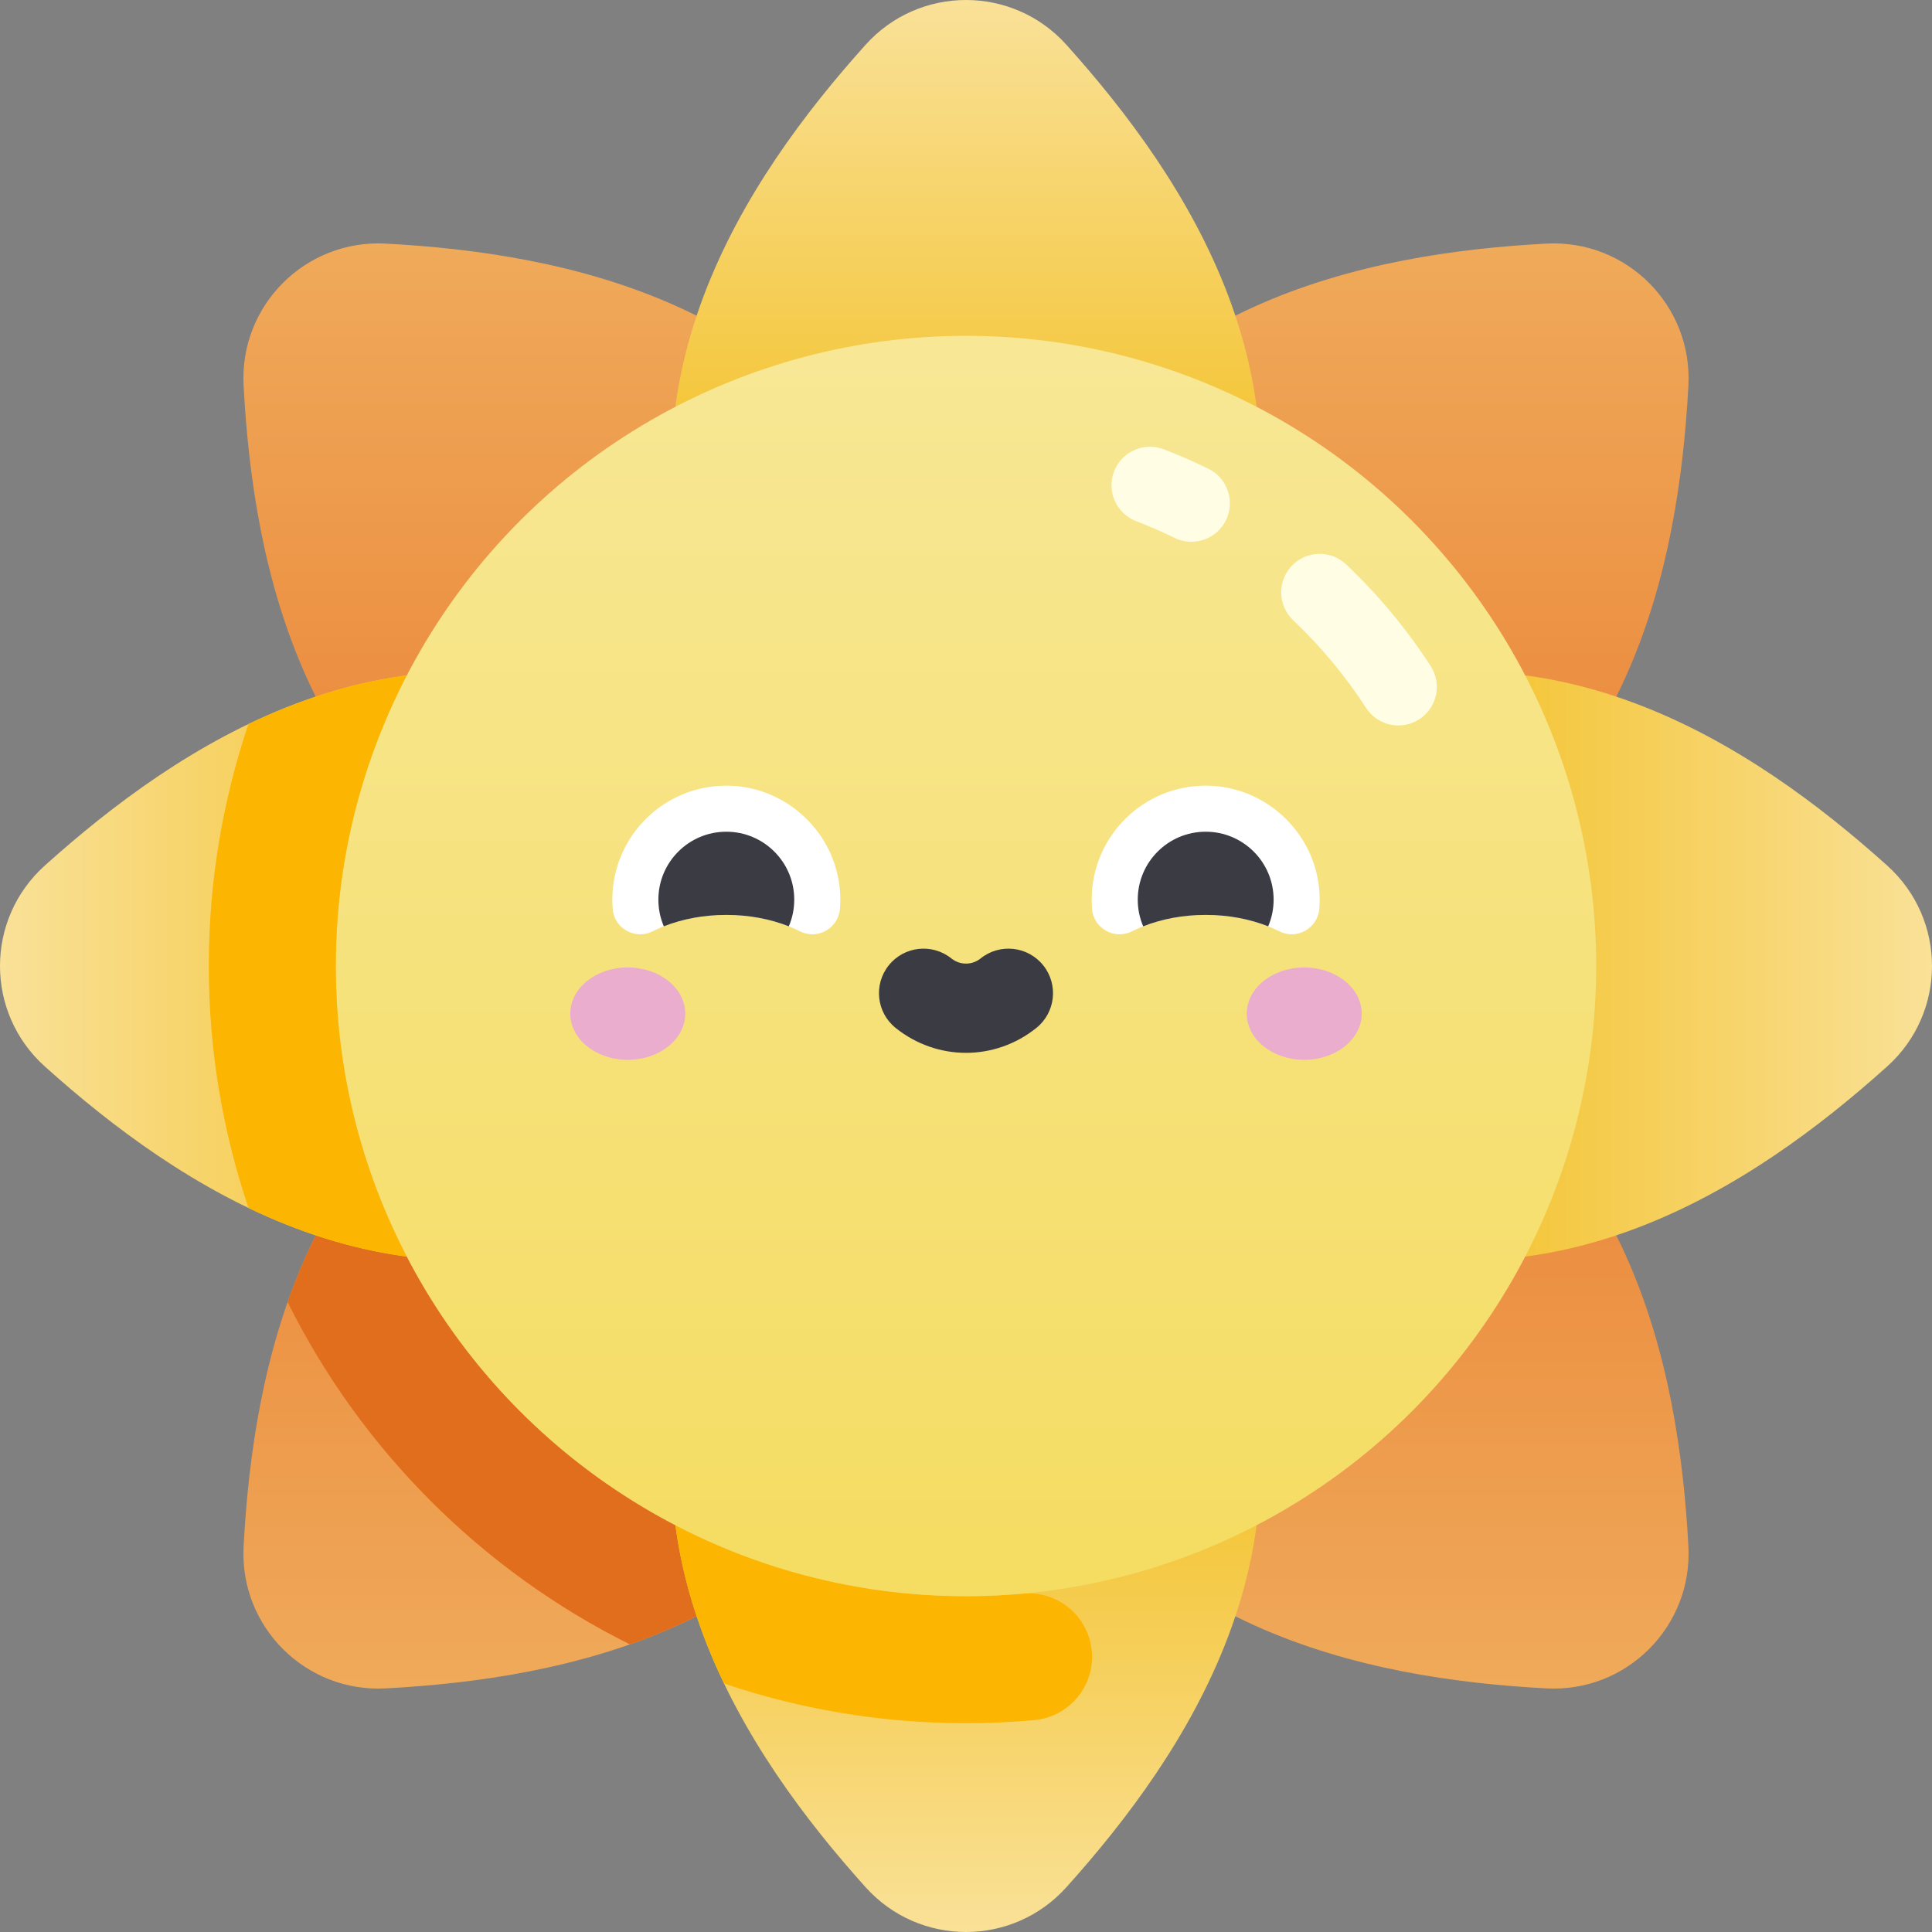 <svg id="Capa_1" enable-background="new 0 0 502 502" height="512" viewBox="0 0 502 502" width="512" xmlns="http://www.w3.org/2000/svg" xmlns:xlink="http://www.w3.org/1999/xlink"><rect x="0" y="0" width="502" height="502" fill="#808080" stroke="none"/><linearGradient id="lg1"><stop offset="0" stop-color="#ea7d32"/><stop offset="1" stop-color="#f0b160"/></linearGradient><linearGradient id="SVGID_1_" gradientUnits="userSpaceOnUse" x1="351.445" x2="351.445" xlink:href="#lg1" y1="258.506" y2="33.693"/><linearGradient id="SVGID_2_" gradientUnits="userSpaceOnUse" x1="150.555" x2="150.555" xlink:href="#lg1" y1="258.506" y2="33.693"/><linearGradient id="SVGID_3_" gradientTransform="matrix(-1 0 0 -1 102 1402)" gradientUnits="userSpaceOnUse" x1="-48.555" x2="-48.555" xlink:href="#lg1" y1="1158.506" y2="933.693"/><linearGradient id="SVGID_4_" gradientTransform="matrix(-1 0 0 -1 102 1402)" gradientUnits="userSpaceOnUse" x1="-249.445" x2="-249.445" xlink:href="#lg1" y1="1158.506" y2="933.693"/><linearGradient id="lg2"><stop offset="0" stop-color="#f4c22c"/><stop offset="1" stop-color="#f9e198"/></linearGradient><linearGradient id="SVGID_5_" gradientUnits="userSpaceOnUse" x1="251" x2="251" xlink:href="#lg2" y1="125.591" y2="-.266"/><linearGradient id="SVGID_6_" gradientTransform="matrix(0 -1 1 0 -650 752)" gradientUnits="userSpaceOnUse" x1="501" x2="501" xlink:href="#lg2" y1="775.591" y2="649.734"/><linearGradient id="SVGID_7_" gradientTransform="matrix(-1 0 0 -1 102 1402)" gradientUnits="userSpaceOnUse" x1="-149" x2="-149" xlink:href="#lg2" y1="1025.591" y2="899.734"/><linearGradient id="SVGID_8_" gradientTransform="matrix(0 1 -1 0 752 650)" gradientUnits="userSpaceOnUse" x1="-399" x2="-399" xlink:href="#lg2" y1="375.591" y2="249.734"/><linearGradient id="SVGID_9_" gradientUnits="userSpaceOnUse" x1="251" x2="251" y1="513.599" y2="-76.533"><stop offset="0" stop-color="#f4d952"/><stop offset="1" stop-color="#f9edaf"/></linearGradient><g><path d="m361.011 237.865c62.485-28.258 75.182-90.843 77.692-137.647 1.118-20.859-16.063-38.04-36.922-36.922-46.804 2.51-109.389 15.207-137.647 77.692z" fill="url(#SVGID_1_)"/><path d="m237.865 140.989c-28.258-62.485-90.843-75.182-137.647-77.692-20.859-1.118-38.04 16.063-36.922 36.922 2.51 46.804 15.207 109.389 77.692 137.647z" fill="url(#SVGID_2_)"/><path d="m140.989 264.134c-62.485 28.258-75.182 90.843-77.692 137.647-1.118 20.859 16.063 38.04 36.922 36.922 46.804-2.51 109.389-15.207 137.647-77.692z" fill="url(#SVGID_3_)"/><path d="m94.84 300.387c-8.965 11.714-15.439 24.651-20.108 37.941 19.132 38.46 50.481 69.809 88.941 88.941 13.29-4.669 26.227-11.143 37.941-20.108-50.713-16.024-90.751-56.062-106.774-106.774z" fill="#e06e1c"/><path d="m264.134 361.011c28.258 62.485 90.843 75.182 137.647 77.692 20.859 1.118 38.04-16.063 36.922-36.922-2.51-46.804-15.207-109.389-77.692-137.647z" fill="url(#SVGID_4_)"/><path d="m319.502 163.923c24.203-64.165-11.074-117.397-42.395-152.268-13.959-15.54-38.256-15.54-52.215 0-31.321 34.87-66.597 88.103-42.395 152.268z" fill="url(#SVGID_5_)"/><path d="m163.923 182.498c-64.165-24.203-117.397 11.074-152.268 42.395-15.54 13.959-15.54 38.256 0 52.215 34.87 31.321 88.103 66.597 152.268 42.395z" fill="url(#SVGID_6_)"/><path d="m182.498 338.077c-24.203 64.165 11.074 117.397 42.395 152.267 13.959 15.54 38.256 15.54 52.215 0 31.321-34.87 66.597-88.103 42.395-152.267z" fill="url(#SVGID_7_)"/><path d="m251 414.747c-27.231 0-52.905-6.655-75.497-18.415 1.945 14.643 6.52 28.389 12.628 41.104 19.749 6.681 40.892 10.311 62.868 10.311 5.955 0 11.847-.269 17.668-.793 8.788-.791 15.43-8.301 15.07-17.117-.384-9.414-8.559-16.598-17.943-15.753-4.872.438-9.807.663-14.794.663z" fill="#fcb500"/><path d="m338.077 319.502c64.165 24.203 117.397-11.074 152.267-42.395 15.54-13.959 15.54-38.256 0-52.215-34.87-31.321-88.103-66.597-152.267-42.395z" fill="url(#SVGID_8_)"/><circle cx="251" cy="251" fill="url(#SVGID_9_)" r="163.747"/><g><ellipse cx="163.114" cy="263.379" fill="#eaadcd" rx="14.936" ry="12.003"/><ellipse cx="338.885" cy="263.379" fill="#eaadcd" rx="14.936" ry="12.003"/><path d="m188.721 237.727c7.183 0 13.813 1.589 19.159 4.273 4.544 2.281 9.962-.802 10.365-5.87.113-1.423.125-2.875.029-4.348-.991-15.146-13.602-27.24-28.775-27.629-16.713-.429-30.396 12.992-30.396 29.608 0 .843.035 1.678.105 2.503.422 5.01 5.856 7.995 10.349 5.738 5.348-2.685 11.979-4.275 19.164-4.275z" fill="#fff"/><path d="m251 273.565c-6.447 0-12.894-2.155-18.274-6.465-4.989-3.997-5.794-11.282-1.797-16.271 3.997-4.99 11.282-5.793 16.271-1.797 2.237 1.792 5.361 1.792 7.598 0 4.988-3.997 12.273-3.193 16.271 1.797 3.997 4.989 3.193 12.274-1.796 16.271-5.379 4.311-11.826 6.465-18.273 6.465z" fill="#3b3b44"/><path d="m188.721 237.727c5.926 0 11.474 1.082 16.237 2.967.911-2.129 1.415-4.47 1.415-6.933 0-9.749-7.903-17.652-17.652-17.652s-17.652 7.903-17.652 17.652c0 2.463.504 4.803 1.415 6.933 4.764-1.885 10.312-2.967 16.237-2.967z" fill="#3b3b44"/><path d="m313.279 237.727c7.183 0 13.813 1.589 19.158 4.273 4.544 2.281 9.962-.802 10.365-5.87.113-1.423.125-2.875.029-4.348-.991-15.146-13.602-27.24-28.775-27.629-16.713-.429-30.396 12.992-30.396 29.608 0 .843.035 1.678.105 2.503.422 5.01 5.857 7.995 10.349 5.738 5.348-2.685 11.98-4.275 19.165-4.275z" fill="#fff"/><path d="m313.279 237.727c5.926 0 11.473 1.082 16.237 2.967.911-2.129 1.415-4.47 1.415-6.933 0-9.749-7.903-17.652-17.652-17.652s-17.652 7.903-17.652 17.652c0 2.463.504 4.803 1.415 6.933 4.763-1.885 10.311-2.967 16.237-2.967z" fill="#3b3b44"/></g><path d="m87.253 251c0-27.235 6.661-52.91 18.425-75.503-14.648 1.945-28.397 6.525-41.116 12.636-6.678 19.75-10.309 40.891-10.309 62.867 0 21.98 3.643 43.121 10.324 62.874 12.716 6.108 26.463 10.686 41.108 12.63-11.767-22.594-18.432-48.267-18.432-75.504z" fill="#fcb500"/><g fill="#fffde3"><path d="m309.559 140.772c-1.475 0-2.972-.328-4.386-1.02-3.238-1.584-6.586-3.042-9.951-4.334-5.155-1.98-7.73-7.765-5.75-12.92 1.979-5.156 7.768-7.729 12.92-5.75 3.912 1.502 7.805 3.198 11.568 5.039 4.962 2.427 7.016 8.415 4.59 13.377-1.736 3.546-5.291 5.608-8.991 5.608z"/><path d="m363.355 188.498c-3.278 0-6.489-1.609-8.403-4.566-5.37-8.292-11.739-15.951-18.931-22.762-4.01-3.798-4.183-10.127-.385-14.137 3.799-4.009 10.127-4.182 14.137-.384 8.344 7.902 15.734 16.789 21.966 26.413 3.002 4.636 1.678 10.827-2.958 13.829-1.679 1.087-3.563 1.607-5.426 1.607z"/></g></g></svg>